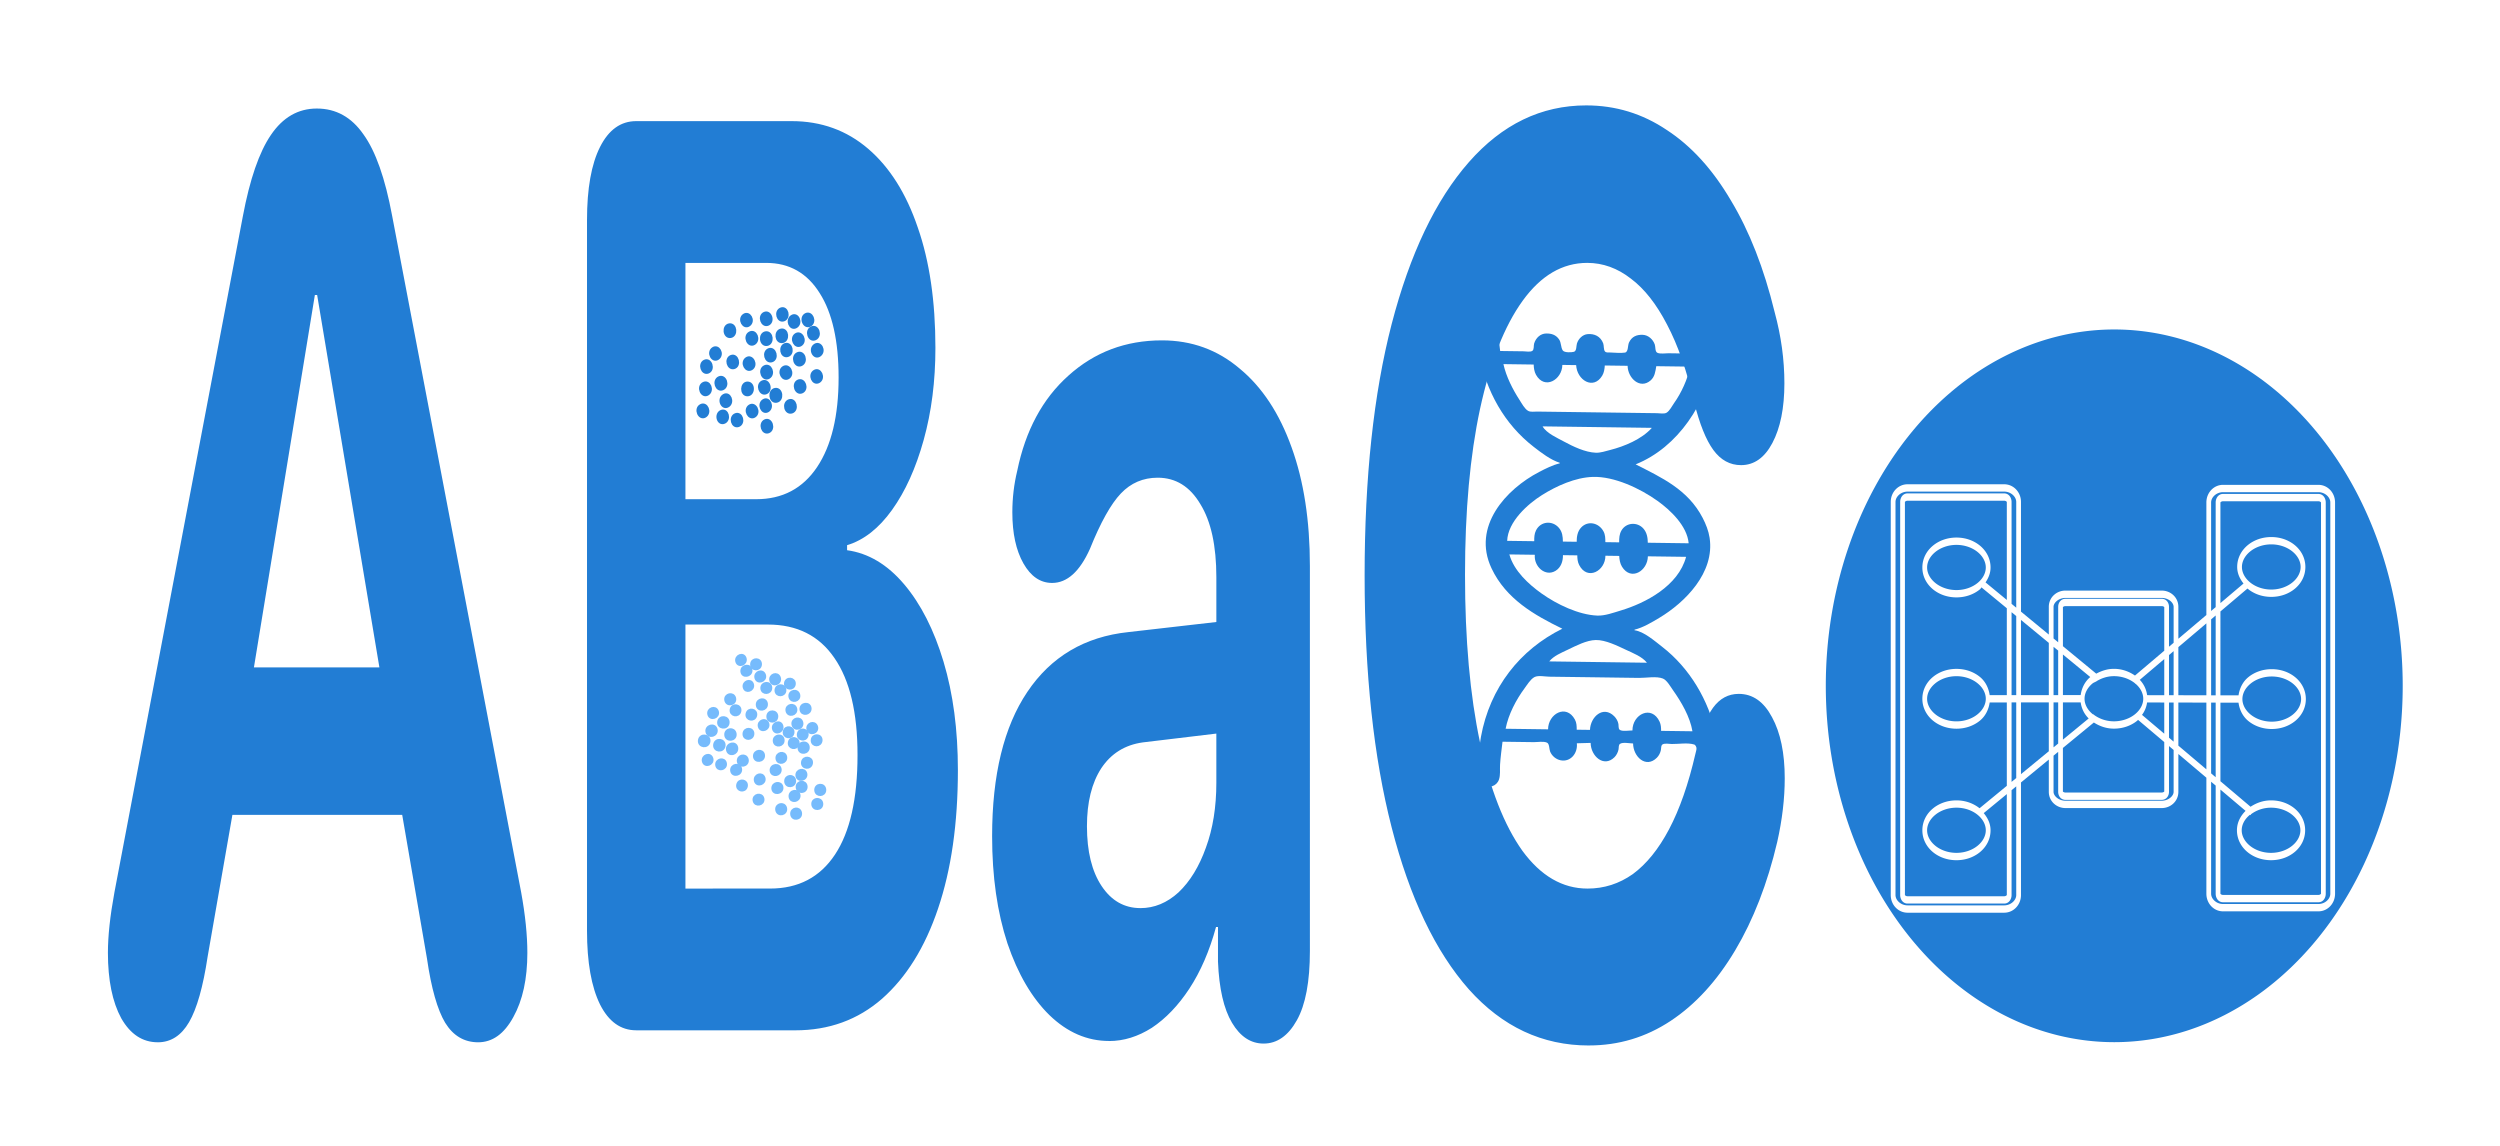 <?xml version="1.0" encoding="UTF-8" standalone="no"?>
<!-- Generator: Adobe Illustrator 22.1.0, SVG Export Plug-In . SVG Version: 6.00 Build 0)  -->

<svg
   version="1.1"
   id="Layer_1"
   x="0px"
   y="0px"
   viewBox="0 0 144 66"
   xml:space="preserve"
   sodipodi:docname="abaco_logo_v13.svg"
   inkscape:version="1.3.2 (091e20e, 2023-11-25)"
   inkscape:export-filename="abaco_logo_v13.png"
   inkscape:export-xdpi="666.66669"
   inkscape:export-ydpi="666.66669"
   width="144"
   height="66"
   xmlns:inkscape="http://www.inkscape.org/namespaces/inkscape"
   xmlns:sodipodi="http://sodipodi.sourceforge.net/DTD/sodipodi-0.dtd"
   xmlns:xlink="http://www.w3.org/1999/xlink"
   xmlns="http://www.w3.org/2000/svg"
   xmlns:svg="http://www.w3.org/2000/svg"><defs
   id="defs410"><linearGradient
     id="swatch58"
     inkscape:swatch="solid"><stop
       style="stop-color:#227dd4;stop-opacity:1;"
       offset="0"
       id="stop58" /></linearGradient><rect
     x="10.87"
     y="-29.265"
     width="110.369"
     height="25.641"
     id="rect1" /><clipPath
     clipPathUnits="userSpaceOnUse"
     id="clipPath4"><path
       id="path4"
       style="display:block;fill:#ffffff;fill-opacity:1;stroke:none;stroke-width:1.197;stroke-opacity:1"
       d="m 129.517,314.335 c -0.43,0.015 -0.847,0.092 -1.18,0.33 -0.935,0.67 -0.305,1.955 -1.172,2.59 -1.726,1.265 -2.367,-0.66 -3.885,-0.146 -1.195,0.404 -3.597,2.917 -3.529,4.318 0.039,0.82 0.807,1.292 0.893,2.066 0.084,0.758 -0.391,1.64 -0.455,2.412 -0.608,0 -1.519,-0.169 -2.01,0.299 -0.915,0.872 -0.722,5.11 0.137,5.984 1.09,1.11 2.265,0.089 2.859,2.141 0.275,0.948 -0.951,1.491 -0.992,2.428 -0.058,1.298 2.326,3.685 3.424,4.02 1.211,0.369 1.36,-0.9 2.295,-1.178 0.617,-0.183 1.604,0.375 2.264,0.432 -0.632,3.213 2.7,3.603 5.045,2.883 1.498,-0.46 0.631,-2.46 2.281,-3.184 1.227,-0.538 1.335,0.967 2.443,1.012 2.4,0.096 3.956,-3.2 3.906,-5.189 l -0.488,0.172 c -1.284,-3.361 2.712,-2.576 2.914,-5.168 0.085,-1.094 0.401,-3.333 -0.287,-4.234 -0.541,-0.709 -1.424,-0.252 -2,-0.74 -0.538,-0.456 -0.696,-1.763 -0.953,-2.432 3.382,-1.738 -2.688,-8.183 -4.232,-4.996 l -2.605,-1.033 c 0.556,-2.717 -1.505,-2.756 -3.418,-2.756 -0.381,0 -0.824,-0.045 -1.254,-0.029 z m 4.51,4.91 c -0.183,0.125 0.026,0.085 -0.055,0.057 z m -7.772,1.012 0.119,-0.036 v -0.174 z m 3.104,0.906 c 0.126,0 -0.027,-0.11 -0.107,-0.139 z m -7.527,0.516 c 0.126,0 0.01,-0.108 -0.07,-0.137 z m 9.271,1.484 c 3.054,-0.026 6.143,2.123 5.453,6.188 -0.165,0.973 -0.536,1.78 -1.064,2.584 l -2.441,-2.24 c 0.119,-0.951 0.319,-1.733 -0.27,-2.576 -1.108,-1.588 -3.153,-0.954 -3.645,0.854 -0.172,0.633 0.081,1.267 0.168,1.895 l -2.277,2.412 h -0.326 c -0.531,-1.35 -0.984,-2.295 -0.977,-3.789 0.018,-3.588 2.684,-5.303 5.379,-5.326 z m -8.961,2.57 -0.283,0.468 0.121,0.049 z m 1.627,3.789 -0.295,0.824 0.133,0.037 z m 4.809,6.841 -0.086,-0.294 h -0.488 z m 5.32,0.221 -0.197,-0.515 h -0.488 z m -4.697,-0.111 c 0.126,0 -0.033,-0.089 -0.113,-0.117 z m 2.844,0.579 -0.135,-0.468 h -0.814 z m -8.112,1.255 h 0.162 0.162 l -0.701,-0.074 0.213,0.246 z m 14.189,0.211 c 0.126,0 4.6e-4,-0.067 -0.08,-0.096 z m -6.984,-8.451 c 1.27,-0.01 2.362,1.551 3.311,2.236 -0.967,1.97 -5.387,2.238 -6.348,0.172 0.791,-0.59 1.321,-1.601 2.131,-2.119 0.312,-0.2 0.613,-0.287 0.906,-0.289 z"
       sodipodi:nodetypes="sssssccssscsscsssccssscccsscccccccccccccssccsscccssccccccccccccccccccccccccccccccccsccss"
       inkscape:label="path210" /></clipPath><inkscape:path-effect
     effect="powerclip"
     id="path-effect4"
     is_visible="true"
     lpeversion="1"
     inverse="true"
     flatten="false"
     hide_clip="false"
     message="Use fill-rule evenodd on &lt;b&gt;fill and stroke&lt;/b&gt; dialog if no flatten result after convert clip to paths." /><rect
     x="-35.8"
     y="-25.668"
     width="12.338"
     height="25.597"
     id="rect908" /><rect
     x="-49.611"
     y="-21.249"
     width="32.963"
     height="31.674"
     id="rect902" /><rect
     x="-8.941"
     y="-15.529"
     width="60.235"
     height="27.765"
     id="rect955" /><radialGradient
     r="12.384"
     fy="125.588"
     fx="38.382"
     cy="125.588"
     cx="38.382"
     gradientTransform="matrix(0.508,0,0,0.508,41.002,-115.793)"
     gradientUnits="userSpaceOnUse"
     id="b"
     xlink:href="#a" /><radialGradient
     r="12.384"
     fy="125.588"
     fx="38.382"
     cy="125.588"
     cx="38.382"
     gradientTransform="matrix(0.508,0,0,0.508,41.002,-140.697)"
     gradientUnits="userSpaceOnUse"
     id="c"
     xlink:href="#a" /><radialGradient
     gradientTransform="matrix(0.508,0,0,0.508,0.056,-149.779)"
     r="12.384"
     fy="125.588"
     fx="38.382"
     cy="125.588"
     cx="38.382"
     gradientUnits="userSpaceOnUse"
     id="d"
     xlink:href="#a" /><radialGradient
     r="12.384"
     fy="125.588"
     fx="38.382"
     cy="125.588"
     cx="38.382"
     gradientTransform="matrix(0.508,0,0,0.508,0.056,-128.245)"
     gradientUnits="userSpaceOnUse"
     id="e"
     xlink:href="#a" /><radialGradient
     r="12.384"
     fy="125.588"
     fx="38.382"
     cy="125.588"
     cx="38.382"
     gradientTransform="matrix(0.508,0,0,0.508,0.056,-106.711)"
     gradientUnits="userSpaceOnUse"
     id="f"
     xlink:href="#a" /><radialGradient
     r="12.384"
     fy="125.588"
     fx="38.382"
     cy="125.588"
     cx="38.382"
     gradientTransform="matrix(0.351,0,0,0.351,-75.795,4.779)"
     gradientUnits="userSpaceOnUse"
     id="g"
     xlink:href="#a" /><radialGradient
     r="12.384"
     fy="125.588"
     fx="38.382"
     cy="125.588"
     cx="38.382"
     gradientTransform="matrix(0.351,0,0,0.351,-75.795,4.779)"
     gradientUnits="userSpaceOnUse"
     id="h"
     xlink:href="#a" /><radialGradient
     r="12.384"
     fy="125.588"
     fx="38.382"
     cy="125.588"
     cx="38.382"
     gradientTransform="matrix(0.351,0,0,0.351,-75.795,4.779)"
     gradientUnits="userSpaceOnUse"
     id="i"
     xlink:href="#a" /><radialGradient
     r="12.384"
     fy="125.588"
     fx="38.382"
     cy="125.588"
     cx="38.382"
     gradientTransform="matrix(0.351,0,0,0.351,-75.795,4.779)"
     gradientUnits="userSpaceOnUse"
     id="j"
     xlink:href="#a" /><linearGradient
     id="a"><stop
       offset="0"
       stop-color="#fff"
       id="stop11" /><stop
       offset="1"
       stop-color="#bdcdd4"
       id="stop13" /></linearGradient><radialGradient
     xlink:href="#a"
     id="radialGradient917"
     gradientUnits="userSpaceOnUse"
     gradientTransform="matrix(0.508,0,0,0.508,-121.107,-149.779)"
     cx="38.382"
     cy="125.588"
     fx="38.382"
     fy="125.588"
     r="12.384" /><radialGradient
     xlink:href="#a"
     id="radialGradient919"
     gradientUnits="userSpaceOnUse"
     gradientTransform="matrix(0.508,0,0,0.508,-121.107,-128.245)"
     cx="38.382"
     cy="125.588"
     fx="38.382"
     fy="125.588"
     r="12.384" /><radialGradient
     xlink:href="#a"
     id="radialGradient921"
     gradientUnits="userSpaceOnUse"
     gradientTransform="matrix(0.508,0,0,0.508,-121.107,-106.711)"
     cx="38.382"
     cy="125.588"
     fx="38.382"
     fy="125.588"
     r="12.384" /><radialGradient
     xlink:href="#a"
     id="radialGradient923"
     gradientUnits="userSpaceOnUse"
     gradientTransform="matrix(0.351,0,0,0.351,-20.675,4.779)"
     cx="38.382"
     cy="125.588"
     fx="38.382"
     fy="125.588"
     r="12.384" /><radialGradient
     xlink:href="#a"
     id="radialGradient925"
     gradientUnits="userSpaceOnUse"
     gradientTransform="matrix(0.351,0,0,0.351,-20.675,4.779)"
     cx="38.382"
     cy="125.588"
     fx="38.382"
     fy="125.588"
     r="12.384" /><radialGradient
     xlink:href="#a"
     id="radialGradient927"
     gradientUnits="userSpaceOnUse"
     gradientTransform="matrix(0.351,0,0,0.351,-20.675,4.779)"
     cx="38.382"
     cy="125.588"
     fx="38.382"
     fy="125.588"
     r="12.384" /><radialGradient
     xlink:href="#a"
     id="radialGradient929"
     gradientUnits="userSpaceOnUse"
     gradientTransform="matrix(0.351,0,0,0.351,-20.675,4.779)"
     cx="38.382"
     cy="125.588"
     fx="38.382"
     fy="125.588"
     r="12.384" /><rect
     x="-8.941"
     y="-15.529"
     width="60.235"
     height="27.765"
     id="rect963" /><rect
     x="-8.941"
     y="-15.529"
     width="60.235"
     height="27.765"
     id="rect967" /><inkscape:path-effect
     effect="fill_between_many"
     method="originald"
     linkedpaths="#g2-5-0,0,1|#path1-9,0,1|"
     id="path-effect1" /></defs><sodipodi:namedview
   id="namedview410"
   pagecolor="#ffffff"
   bordercolor="#000000"
   borderopacity="0.25"
   inkscape:showpageshadow="2"
   inkscape:pageopacity="0.0"
   inkscape:pagecheckerboard="0"
   inkscape:deskcolor="#d1d1d1"
   inkscape:zoom="4.9641969"
   inkscape:cx="108.27532"
   inkscape:cy="47.338976"
   inkscape:window-width="1440"
   inkscape:window-height="847"
   inkscape:window-x="2400"
   inkscape:window-y="25"
   inkscape:window-maximized="1"
   inkscape:current-layer="Layer_1"
   showgrid="true"
   inkscape:document-units="mm"><inkscape:grid
     id="grid1"
     units="px"
     originx="0"
     originy="0"
     spacingx="1"
     spacingy="1"
     empcolor="#0099e5"
     empopacity="0.302"
     color="#0099e5"
     opacity="0.149"
     empspacing="3"
     dotted="false"
     gridanglex="30"
     gridanglez="30"
     visible="true" /></sodipodi:namedview>

<g
   id="g7"
   transform="translate(-4.475,4.129)"><g
     id="g12"
     transform="matrix(0.172,-0.602,0.572,0.163,32.892,54.497)"
     style="stroke-width:1.639;fill:#76bbfc;fill-opacity:1;stroke:#76bbfc;stroke-opacity:1"><path
       style="fill:#76bbfc;fill-opacity:1;stroke:#76bbfc;stroke-width:0.372;stroke-dasharray:none;stroke-opacity:1"
       d="m 29.74,17.394 c -0.482,0.173 -0.176,0.941 0.294,0.737 0.444,-0.192 0.15,-0.897 -0.294,-0.737"
       id="path4207-3" /><path
       style="fill:#76bbfc;fill-opacity:1;stroke:#76bbfc;stroke-width:0.372;stroke-dasharray:none;stroke-opacity:1"
       d="m 26.973,24.098 c -0.476,0.166 -0.236,0.944 0.246,0.744 0.439,-0.182 0.219,-0.907 -0.246,-0.744"
       id="path4206-5" /><path
       style="fill:#76bbfc;fill-opacity:1;stroke:#76bbfc;stroke-width:0.372;stroke-dasharray:none;stroke-opacity:1"
       d="m 28.263,24.012 c -0.437,0.183 -0.215,0.899 0.248,0.744 0.505,-0.168 0.248,-0.952 -0.248,-0.744"
       id="path4205-0" /><path
       style="fill:#76bbfc;fill-opacity:1;stroke:#76bbfc;stroke-width:0.372;stroke-dasharray:none;stroke-opacity:1"
       d="m 31.459,15.824 c -0.477,0.128 -0.29,0.862 0.188,0.75 0.485,-0.114 0.287,-0.877 -0.188,-0.75"
       id="path4204-0" /><path
       style="fill:#76bbfc;fill-opacity:1;stroke:#76bbfc;stroke-width:0.372;stroke-dasharray:none;stroke-opacity:1"
       d="m 27.996,14.121 c -0.433,0.219 -0.092,0.904 0.345,0.683 0.433,-0.219 0.092,-0.904 -0.345,-0.683"
       id="path4203-6" /><path
       style="fill:#76bbfc;fill-opacity:1;stroke:#76bbfc;stroke-width:0.372;stroke-dasharray:none;stroke-opacity:1"
       d="m 25.811,18.543 c -0.428,0.242 -0.072,0.929 0.358,0.686 0.417,-0.236 0.071,-0.929 -0.358,-0.686"
       id="path4202-7" /><path
       style="fill:#76bbfc;fill-opacity:1;stroke:#76bbfc;stroke-width:0.372;stroke-dasharray:none;stroke-opacity:1"
       d="m 25.552,22.402 c -0.476,0.199 -0.16,0.95 0.308,0.71 0.44,-0.225 0.148,-0.9 -0.308,-0.71"
       id="path4201" /><path
       style="fill:#76bbfc;fill-opacity:1;stroke:#76bbfc;stroke-width:0.372;stroke-dasharray:none;stroke-opacity:1"
       d="m 32.612,22.348 c -0.477,0.127 -0.292,0.86 0.188,0.744 0.484,-0.118 0.285,-0.87 -0.188,-0.744"
       id="path4200" /><path
       style="fill:#76bbfc;fill-opacity:1;stroke:#76bbfc;stroke-width:0.372;stroke-dasharray:none;stroke-opacity:1"
       d="m 28.097,22.189 c -0.505,0.16 -0.245,0.938 0.249,0.737 0.442,-0.18 0.21,-0.882 -0.249,-0.737"
       id="path4199" /><path
       style="fill:#76bbfc;fill-opacity:1;stroke:#76bbfc;stroke-width:0.372;stroke-dasharray:none;stroke-opacity:1"
       d="m 34.339,16.298 c -0.474,0.197 -0.167,0.935 0.305,0.739 0.474,-0.198 0.167,-0.935 -0.305,-0.739"
       id="path4198" /><path
       style="fill:#76bbfc;fill-opacity:1;stroke:#76bbfc;stroke-width:0.372;stroke-dasharray:none;stroke-opacity:1"
       d="m 30.42,22.028 c -0.498,0.075 -0.372,0.856 0.125,0.78 0.487,-0.075 0.357,-0.853 -0.125,-0.78"
       id="path4197" /><path
       style="fill:#76bbfc;fill-opacity:1;stroke:#76bbfc;stroke-width:0.372;stroke-dasharray:none;stroke-opacity:1"
       d="m 29.102,21.862 c -0.468,0.21 -0.095,0.949 0.349,0.704 0.416,-0.229 0.082,-0.898 -0.349,-0.704"
       id="path4196" /><path
       style="fill:#76bbfc;fill-opacity:1;stroke:#76bbfc;stroke-width:0.372;stroke-dasharray:none;stroke-opacity:1"
       d="m 27.06,21.786 c -0.451,0.196 -0.142,0.891 0.303,0.727 0.486,-0.179 0.17,-0.933 -0.303,-0.727"
       id="path4195" /><path
       style="fill:#76bbfc;fill-opacity:1;stroke:#76bbfc;stroke-width:0.372;stroke-dasharray:none;stroke-opacity:1"
       d="m 33.477,21.657 c -0.44,0.272 -0.012,0.959 0.414,0.651 0.399,-0.289 0.002,-0.908 -0.414,-0.651"
       id="path4194" /><path
       style="fill:#76bbfc;fill-opacity:1;stroke:#76bbfc;stroke-width:0.372;stroke-dasharray:none;stroke-opacity:1"
       d="m 33.296,15.579 c -0.487,0.041 -0.428,0.801 0.063,0.762 0.498,-0.04 0.427,-0.804 -0.063,-0.762"
       id="path4193" /><path
       style="fill:#76bbfc;fill-opacity:1;stroke:#76bbfc;stroke-width:0.372;stroke-dasharray:none;stroke-opacity:1"
       d="m 31.575,21.331 c -0.473,0.198 -0.17,0.945 0.305,0.747 0.473,-0.198 0.17,-0.945 -0.305,-0.747"
       id="path4190" /><path
       style="fill:#76bbfc;fill-opacity:1;stroke:#76bbfc;stroke-width:0.372;stroke-dasharray:none;stroke-opacity:1"
       d="m 26.789,16.595 c -0.487,0.041 -0.428,0.801 0.063,0.762 0.498,-0.04 0.427,-0.804 -0.063,-0.762"
       id="path4189" /><path
       style="fill:#76bbfc;fill-opacity:1;stroke:#76bbfc;stroke-width:0.372;stroke-dasharray:none;stroke-opacity:1"
       d="m 28.322,20.964 c -0.505,0.16 -0.245,0.938 0.249,0.737 0.442,-0.18 0.21,-0.882 -0.249,-0.737"
       id="path4188" /><path
       style="fill:#76bbfc;fill-opacity:1;stroke:#76bbfc;stroke-width:0.372;stroke-dasharray:none;stroke-opacity:1"
       d="m 32.828,20.889 c -0.485,0.046 -0.43,0.808 0.063,0.768 0.499,-0.04 0.427,-0.814 -0.063,-0.768"
       id="path4187" /><path
       style="fill:#76bbfc;fill-opacity:1;stroke:#76bbfc;stroke-width:0.372;stroke-dasharray:none;stroke-opacity:1"
       d="m 25.549,20.899 c -0.475,0.249 -0.091,0.972 0.364,0.69 0.406,-0.252 0.073,-0.919 -0.364,-0.69"
       id="path4186" /><path
       style="fill:#76bbfc;fill-opacity:1;stroke:#76bbfc;stroke-width:0.372;stroke-dasharray:none;stroke-opacity:1"
       d="m 35.049,20.485 c -0.441,0.197 -0.152,0.9 0.294,0.74 0.481,-0.173 0.179,-0.951 -0.294,-0.74"
       id="path4184" /><path
       style="fill:#76bbfc;fill-opacity:1;stroke:#76bbfc;stroke-width:0.372;stroke-dasharray:none;stroke-opacity:1"
       d="m 28.007,12.773 c -0.416,0.267 0.009,0.91 0.418,0.641 0.419,-0.276 -0.007,-0.904 -0.418,-0.641"
       id="path4183" /><path
       style="fill:#76bbfc;fill-opacity:1;stroke:#76bbfc;stroke-width:0.372;stroke-dasharray:none;stroke-opacity:1"
       d="m 31.849,20.275 c -0.483,0.045 -0.431,0.808 0.06,0.768 0.492,-0.04 0.429,-0.814 -0.06,-0.768"
       id="path4181" /><path
       style="fill:#76bbfc;fill-opacity:1;stroke:#76bbfc;stroke-width:0.372;stroke-dasharray:none;stroke-opacity:1"
       d="m 33.529,20.132 c -0.475,0.249 -0.091,0.972 0.364,0.69 0.406,-0.252 0.073,-0.919 -0.364,-0.69"
       id="path4179" /><path
       style="fill:#76bbfc;fill-opacity:1;stroke:#76bbfc;stroke-width:0.372;stroke-dasharray:none;stroke-opacity:1"
       d="m 27.359,19.96 c -0.481,0.173 -0.179,0.951 0.294,0.74 0.441,-0.197 0.152,-0.9 -0.294,-0.74"
       id="path4178" /><path
       style="fill:#76bbfc;fill-opacity:1;stroke:#76bbfc;stroke-width:0.372;stroke-dasharray:none;stroke-opacity:1"
       d="m 30.087,19.561 c -0.433,0.219 -0.092,0.904 0.345,0.683 0.433,-0.219 0.092,-0.904 -0.345,-0.683"
       id="path4176" /><path
       style="fill:#76bbfc;fill-opacity:1;stroke:#76bbfc;stroke-width:0.372;stroke-dasharray:none;stroke-opacity:1"
       d="m 32.677,19.515 c -0.485,0.041 -0.429,0.802 0.06,0.762 0.491,-0.04 0.429,-0.804 -0.06,-0.762"
       id="path4175" /><path
       style="fill:#76bbfc;fill-opacity:1;stroke:#76bbfc;stroke-width:0.372;stroke-dasharray:none;stroke-opacity:1"
       d="m 28.877,19.335 c -0.437,0.196 -0.146,0.892 0.298,0.733 0.485,-0.173 0.169,-0.943 -0.298,-0.733"
       id="path4174" /><path
       style="fill:#76bbfc;fill-opacity:1;stroke:#76bbfc;stroke-width:0.372;stroke-dasharray:none;stroke-opacity:1"
       d="m 32.303,12.029 c -0.423,0.262 0.012,0.93 0.418,0.649 0.409,-0.283 -0.003,-0.906 -0.418,-0.649"
       id="path4173" /><path
       style="fill:#76bbfc;fill-opacity:1;stroke:#76bbfc;stroke-width:0.372;stroke-dasharray:none;stroke-opacity:1"
       d="m 34.589,19.212 c -0.441,0.239 -0.071,0.938 0.358,0.686 0.409,-0.24 0.072,-0.919 -0.358,-0.686"
       id="path4172" /><path
       style="fill:#76bbfc;fill-opacity:1;stroke:#76bbfc;stroke-width:0.372;stroke-dasharray:none;stroke-opacity:1"
       d="m 35.88,19.129 c -0.403,0.25 -0.07,0.915 0.361,0.686 0.455,-0.242 0.085,-0.963 -0.361,-0.686"
       id="path4171" /><path
       style="fill:#76bbfc;fill-opacity:1;stroke:#76bbfc;stroke-width:0.372;stroke-dasharray:none;stroke-opacity:1"
       d="m 31.573,18.839 c -0.45,0.208 -0.147,0.901 0.307,0.709 0.46,-0.193 0.137,-0.914 -0.307,-0.709"
       id="path4165" /><path
       style="fill:#76bbfc;fill-opacity:1;stroke:#76bbfc;stroke-width:0.372;stroke-dasharray:none;stroke-opacity:1"
       d="m 32.651,18.437 c -0.418,0.268 0.01,0.888 0.418,0.631 0.424,-0.267 -0.012,-0.891 -0.418,-0.631"
       id="path4164" /><path
       style="fill:#76bbfc;fill-opacity:1;stroke:#76bbfc;stroke-width:0.372;stroke-dasharray:none;stroke-opacity:1"
       d="m 36.975,18.341 c -0.472,0.084 -0.349,0.847 0.124,0.764 0.482,-0.085 0.363,-0.85 -0.124,-0.764"
       id="path4163" /><path
       style="fill:#76bbfc;fill-opacity:1;stroke:#76bbfc;stroke-width:0.372;stroke-dasharray:none;stroke-opacity:1"
       d="m 27.6,18.133 c -0.423,0.262 0.012,0.93 0.418,0.649 0.409,-0.283 -0.003,-0.906 -0.418,-0.649"
       id="path4160" /><path
       style="fill:#76bbfc;fill-opacity:1;stroke:#76bbfc;stroke-width:0.372;stroke-dasharray:none;stroke-opacity:1"
       d="m 36.088,17.656 c -0.447,0.165 -0.208,0.89 0.248,0.732 0.477,-0.166 0.218,-0.904 -0.248,-0.732"
       id="path4146" /><path
       style="fill:#76bbfc;fill-opacity:1;stroke:#76bbfc;stroke-width:0.372;stroke-dasharray:none;stroke-opacity:1"
       d="m 33.589,17.586 c -0.466,0.152 -0.296,0.871 0.189,0.754 0.498,-0.12 0.308,-0.916 -0.189,-0.754"
       id="path4145" /><path
       style="fill:#76bbfc;fill-opacity:1;stroke:#76bbfc;stroke-width:0.372;stroke-dasharray:none;stroke-opacity:1"
       d="m 32.5,17.055 c -0.414,0.267 0.01,0.912 0.418,0.641 0.412,-0.274 -0.01,-0.904 -0.418,-0.641"
       id="path4136" /><path
       style="fill:#76bbfc;fill-opacity:1;stroke:#76bbfc;stroke-width:0.372;stroke-dasharray:none;stroke-opacity:1"
       d="m 36.86,16.901 c -0.441,0.275 -0.006,0.954 0.418,0.647 0.397,-0.287 -0.003,-0.907 -0.418,-0.647"
       id="path4134" /><path
       style="fill:#76bbfc;fill-opacity:1;stroke:#76bbfc;stroke-width:0.372;stroke-dasharray:none;stroke-opacity:1"
       d="m 35.937,16.274 c -0.452,0.166 -0.214,0.895 0.247,0.738 0.479,-0.162 0.222,-0.911 -0.247,-0.738"
       id="path4128" /><path
       style="fill:#76bbfc;fill-opacity:1;stroke:#76bbfc;stroke-width:0.372;stroke-dasharray:none;stroke-opacity:1"
       d="m 29.63,14.712 c -0.469,0.249 -0.103,0.948 0.371,0.732 0.493,-0.225 0.09,-0.977 -0.371,-0.732"
       id="path4127" /><path
       style="fill:#76bbfc;fill-opacity:1;stroke:#76bbfc;stroke-width:0.372;stroke-dasharray:none;stroke-opacity:1"
       d="m 28.876,16.032 c -0.461,0.224 -0.096,0.947 0.351,0.701 0.431,-0.237 0.101,-0.921 -0.351,-0.701"
       id="path4125" /><path
       style="fill:#76bbfc;fill-opacity:1;stroke:#76bbfc;stroke-width:0.372;stroke-dasharray:none;stroke-opacity:1"
       d="m 30.902,14.153 c -0.495,0.193 -0.195,1.006 0.305,0.766 0.462,-0.222 0.177,-0.953 -0.305,-0.766"
       id="path4123" /><path
       style="fill:#76bbfc;fill-opacity:1;stroke:#76bbfc;stroke-width:0.372;stroke-dasharray:none;stroke-opacity:1"
       d="m 27.898,15.652 c -0.468,0.21 -0.095,0.949 0.349,0.704 0.416,-0.229 0.082,-0.898 -0.349,-0.704"
       id="path4120" /><path
       style="fill:#76bbfc;fill-opacity:1;stroke:#76bbfc;stroke-width:0.372;stroke-dasharray:none;stroke-opacity:1"
       d="m 36.717,15.445 c -0.414,0.266 0.009,0.931 0.418,0.65 0.414,-0.284 -0.002,-0.918 -0.418,-0.65"
       id="path4119" /><path
       style="fill:#76bbfc;fill-opacity:1;stroke:#76bbfc;stroke-width:0.372;stroke-dasharray:none;stroke-opacity:1"
       d="m 29.749,13.381 c -0.523,0.089 -0.391,0.911 0.13,0.823 0.527,-0.09 0.397,-0.912 -0.13,-0.823"
       id="path4116" /><path
       style="fill:#76bbfc;fill-opacity:1;stroke:#76bbfc;stroke-width:0.372;stroke-dasharray:none;stroke-opacity:1"
       d="m 31.862,13.151 c -0.492,0.086 -0.37,0.909 0.131,0.823 0.529,-0.091 0.391,-0.914 -0.131,-0.823"
       id="path4113" /><path
       style="fill:#76bbfc;fill-opacity:1;stroke:#76bbfc;stroke-width:0.372;stroke-dasharray:none;stroke-opacity:1"
       d="m 37.807,14.681 c -0.476,0.128 -0.294,0.871 0.188,0.748 0.482,-0.124 0.286,-0.875 -0.188,-0.748"
       id="path4111" /><path
       style="fill:#76bbfc;fill-opacity:1;stroke:#76bbfc;stroke-width:0.372;stroke-dasharray:none;stroke-opacity:1"
       d="m 35.587,14.603 c -0.416,0.261 0.012,0.879 0.413,0.627 0.416,-0.261 -0.012,-0.879 -0.413,-0.627"
       id="path4109" /><path
       style="fill:#76bbfc;fill-opacity:1;stroke:#76bbfc;stroke-width:0.372;stroke-dasharray:none;stroke-opacity:1"
       d="m 36.922,13.968 c -0.452,0.192 -0.137,0.896 0.304,0.737 0.481,-0.173 0.167,-0.937 -0.304,-0.737"
       id="path4104" /><path
       style="fill:#76bbfc;fill-opacity:1;stroke:#76bbfc;stroke-width:0.372;stroke-dasharray:none;stroke-opacity:1"
       d="m 33.28,13.986 c -0.485,0.046 -0.43,0.808 0.063,0.768 0.499,-0.04 0.427,-0.814 -0.063,-0.768"
       id="path4103" /><path
       style="fill:#76bbfc;fill-opacity:1;stroke:#76bbfc;stroke-width:0.372;stroke-dasharray:none;stroke-opacity:1"
       d="m 30.696,12.329 c -0.443,0.273 -0.027,0.977 0.416,0.703 0.438,-0.27 0.025,-0.975 -0.416,-0.703"
       id="path4102" /><path
       style="fill:#76bbfc;fill-opacity:1;stroke:#76bbfc;stroke-width:0.372;stroke-dasharray:none;stroke-opacity:1"
       d="m 29.75,11.847 c -0.524,0.089 -0.394,0.917 0.13,0.836 0.534,-0.083 0.4,-0.926 -0.13,-0.836"
       id="path4101" /><path
       style="fill:#76bbfc;fill-opacity:1;stroke:#76bbfc;stroke-width:0.372;stroke-dasharray:none;stroke-opacity:1"
       d="m 37.696,13.221 c -0.418,0.267 0.01,0.888 0.418,0.631 0.424,-0.267 -0.012,-0.891 -0.418,-0.631"
       id="path4099" /><path
       style="fill:#76bbfc;fill-opacity:1;stroke:#76bbfc;stroke-width:0.372;stroke-dasharray:none;stroke-opacity:1"
       d="m 33.987,13.23 c -0.459,0.247 -0.086,0.97 0.365,0.69 0.404,-0.251 0.066,-0.921 -0.365,-0.69"
       id="path4098" /></g><path
     d="m 18.864,40.221 q 1.567,0 2.506,-0.835 0.94,-0.835 1.488,-2.715 l 1.984,-5.875 h 13.603 l 1.984,5.953 q 0.522,1.854 1.462,2.663 0.966,0.809 2.637,0.809 1.723,0 2.82,-1.044 1.123,-1.044 1.123,-2.663 0,-1.097 -0.496,-2.506 L 37.636,5.965 Q 36.801,3.642 35.339,2.597 33.903,1.527 31.605,1.527 q -2.245,0 -3.681,1.097 -1.41,1.07 -2.245,3.368 L 15.391,34.007 q -0.522,1.462 -0.522,2.506 0,1.697 1.07,2.715 1.097,0.992 2.924,0.992 z m 7.702,-15.535 4.882,-15.431 h 0.183 l 4.987,15.431 z m 30.626,15.039 h 12.741 q 4.047,0 6.945,-1.305 2.924,-1.332 4.491,-3.734 1.593,-2.428 1.593,-5.744 0,-2.506 -1.149,-4.491 -1.149,-1.984 -3.159,-3.211 -2.01,-1.227 -4.569,-1.41 v -0.209 q 2.01,-0.313 3.603,-1.462 1.593,-1.149 2.533,-2.898 0.94,-1.749 0.94,-3.812 0,-2.898 -1.41,-4.987 Q 78.367,4.347 75.782,3.198 73.197,2.049 69.646,2.049 H 57.192 q -1.854,0 -2.898,1.07 -1.044,1.07 -1.044,3.029 V 35.599 q 0,1.958 1.044,3.055 1.044,1.07 2.898,1.07 z M 61.135,17.715 V 7.924 h 6.475 q 2.768,0 4.282,1.253 1.514,1.227 1.514,3.499 0,2.376 -1.723,3.708 -1.723,1.332 -4.882,1.332 z m 0,16.136 V 22.91 h 6.606 q 3.499,0 5.326,1.384 1.854,1.384 1.854,4.021 0,2.715 -1.802,4.125 -1.802,1.41 -5.196,1.41 z m 33.942,6.318 q 1.749,0 3.42,-0.548 1.671,-0.574 3.003,-1.619 1.358,-1.07 2.141,-2.559 h 0.157 q 0,0.366 0,0.731 0,0.339 0,0.705 0.131,1.671 1.123,2.533 0.992,0.862 2.533,0.862 1.619,0 2.663,-0.966 1.044,-0.966 1.044,-2.872 V 20.482 q 0,-2.82 -1.462,-4.909 -1.462,-2.115 -4.151,-3.264 -2.663,-1.175 -6.24,-1.175 -4.36,0 -7.493,1.462 -3.107,1.436 -4.099,3.943 -0.392,0.835 -0.392,1.723 0,1.305 0.888,2.115 0.888,0.809 2.298,0.809 1.802,0 3.029,-1.41 1.279,-1.645 2.48,-2.298 1.201,-0.653 2.95,-0.653 2.167,0 3.42,1.097 1.279,1.07 1.279,3.029 v 1.854 l -7.05,0.418 q -5.248,0.287 -8.094,2.48 -2.82,2.167 -2.82,5.979 0,2.506 1.227,4.439 1.253,1.906 3.368,2.976 2.141,1.07 4.778,1.07 z m 2.506,-5.509 q -1.932,0 -3.107,-0.914 -1.175,-0.914 -1.175,-2.48 0,-1.488 1.149,-2.402 1.175,-0.914 3.316,-1.07 l 5.901,-0.366 v 2.037 q 0,1.514 -0.836,2.689 -0.809,1.175 -2.193,1.854 -1.384,0.653 -3.055,0.653 z m 35.926,5.692 q 3.577,0 6.553,-1.018 2.976,-1.018 5.17,-2.924 2.193,-1.906 3.368,-4.491 0.601,-1.384 0.601,-2.637 0,-1.567 -1.018,-2.533 -0.992,-0.966 -2.663,-0.966 -1.253,0 -2.063,0.574 -0.809,0.574 -1.41,1.906 -0.836,1.88 -2.115,3.133 -1.253,1.227 -2.898,1.854 -1.645,0.601 -3.629,0.601 -3.003,0 -5.222,-1.567 -2.193,-1.593 -3.394,-4.491 -1.201,-2.924 -1.201,-6.945 0,-3.969 1.201,-6.867 1.227,-2.924 3.42,-4.491 2.193,-1.567 5.17,-1.567 1.88,0 3.499,0.653 1.619,0.627 2.898,1.906 1.305,1.279 2.167,3.211 0.653,1.358 1.54,1.984 0.888,0.627 2.219,0.627 1.567,0 2.506,-0.914 0.966,-0.94 0.966,-2.48 0,-1.462 -0.783,-2.95 -1.279,-2.715 -3.499,-4.621 -2.193,-1.932 -5.144,-2.924 -2.924,-1.018 -6.449,-1.018 -5.405,0 -9.399,2.35 -3.995,2.35 -6.188,6.71 -2.167,4.334 -2.167,10.418 0,6.083 2.167,10.444 2.167,4.36 6.188,6.71 4.021,2.324 9.608,2.324 z"
     id="text2"
     style="font-weight:bold;font-size:53.472px;font-family:'.SF NS Rounded';-inkscape-font-specification:'.SF NS Rounded Bold';text-align:end;text-anchor:end;fill:#227dd4;stroke:none;stroke-width:0.076;stroke-miterlimit:0;paint-order:fill markers stroke;stroke-opacity:1;stroke-dasharray:none"
     inkscape:label="text2"
     aria-label="ABaC"
     transform="scale(0.719,1.39)" /><path
     style="fill:#227dd4;fill-opacity:1;stroke:none;stroke-width:0.076;stroke-opacity:1;stroke-dasharray:none"
     d="m 98.623,32.173 -1.79e-4,-0.033 c 0.497,-0.12 0.993,-0.421 1.433,-0.684 1.467,-0.879 3.199,-2.593 2.893,-4.606 -0.061,-0.404 -0.215,-0.789 -0.4,-1.147 -0.849,-1.641 -2.372,-2.325 -3.86,-3.085 2.44,-0.98 4.104,-3.52 4.56,-6.2 0.101,-0.594 0.135,-1.19 0.163,-1.792 0.015,-0.301 0.028,-0.655 -0.225,-0.862 -0.302,-0.248 -0.792,-0.139 -0.944,0.227 -0.13,0.312 -0.073,0.769 -0.085,1.108 -0.013,0.383 -0.088,0.759 -0.114,1.14 l -1.467,-0.02 c -0.181,-0.003 -0.469,0.052 -0.638,-0.028 -0.139,-0.067 -0.101,-0.338 -0.146,-0.471 -0.104,-0.308 -0.382,-0.549 -0.69,-0.563 -0.35,-0.016 -0.636,0.097 -0.798,0.445 -0.079,0.17 -0.027,0.546 -0.236,0.579 -0.27,0.043 -0.581,-0.004 -0.855,-0.007 -0.088,-7.76e-4 -0.218,0.018 -0.288,-0.056 -0.092,-0.099 -0.056,-0.34 -0.106,-0.471 -0.156,-0.409 -0.509,-0.564 -0.897,-0.531 -0.284,0.025 -0.529,0.261 -0.616,0.543 -0.044,0.144 -0.009,0.43 -0.175,0.476 -0.135,0.038 -0.549,0.057 -0.64,-0.078 -0.122,-0.18 -0.079,-0.445 -0.216,-0.641 -0.186,-0.267 -0.444,-0.34 -0.738,-0.336 -0.332,0.005 -0.595,0.249 -0.696,0.577 -0.037,0.121 0.007,0.345 -0.102,0.422 -0.119,0.083 -0.372,0.028 -0.51,0.027 l -1.345,-0.018 c -0.062,-0.502 -0.124,-0.998 -0.159,-1.502 -0.018,-0.252 0.026,-0.511 -0.075,-0.751 -0.154,-0.368 -0.647,-0.492 -0.942,-0.255 -0.231,0.185 -0.245,0.474 -0.24,0.761 0.011,0.636 0.081,1.3 0.201,1.927 0.412,2.149 1.458,4.032 3.144,5.339 0.446,0.346 0.971,0.751 1.503,0.92 l 1.83e-4,0.033 c -0.406,0.095 -0.818,0.304 -1.189,0.498 -1.899,0.988 -3.88,3.131 -2.74,5.548 0.834,1.77 2.471,2.696 4.078,3.479 -2.438,1.203 -4.171,3.389 -4.688,6.231 -0.116,0.64 -0.157,1.302 -0.153,1.955 0.002,0.296 0.016,0.632 0.281,0.812 0.324,0.219 0.778,0.075 0.91,-0.307 0.093,-0.271 0.046,-0.565 0.063,-0.847 0.026,-0.449 0.091,-0.89 0.142,-1.335 l 1.804,0.024 c 0.213,0.003 0.563,-0.064 0.76,0.03 0.143,0.068 0.121,0.367 0.175,0.504 0.103,0.264 0.342,0.455 0.6,0.51 0.566,0.121 1.005,-0.393 0.942,-0.978 l 0.795,-0.022 c 0.005,0.752 0.753,1.443 1.375,0.823 0.112,-0.112 0.198,-0.283 0.231,-0.443 0.022,-0.103 -0.009,-0.258 0.085,-0.324 0.161,-0.113 0.563,-0.026 0.754,-0.023 0.005,0.761 0.74,1.455 1.371,0.819 0.115,-0.116 0.196,-0.273 0.23,-0.438 0.024,-0.112 -0.004,-0.283 0.115,-0.338 0.138,-0.063 0.366,-0.015 0.515,-0.013 0.387,0.006 0.909,-0.087 1.282,0.028 0.191,0.058 0.174,0.506 0.194,0.677 0.067,0.567 -0.114,1.992 0.74,1.928 0.493,-0.037 0.578,-0.46 0.575,-0.899 -0.004,-0.757 -0.069,-1.512 -0.231,-2.253 -0.439,-2.013 -1.533,-3.852 -3.114,-5.078 -0.427,-0.331 -1.061,-0.888 -1.595,-0.954 m 1.532,5.793 c -0.001,-0.18 -0.009,-0.357 -0.085,-0.523 -0.456,-0.991 -1.569,-0.437 -1.566,0.501 -0.168,-0.003 -0.608,0.076 -0.74,-0.044 -0.076,-0.069 -0.05,-0.233 -0.067,-0.326 -0.03,-0.17 -0.125,-0.331 -0.243,-0.449 -0.633,-0.635 -1.37,0.031 -1.396,0.786 l -0.764,-0.01 c -0.001,-0.21 -0.003,-0.399 -0.106,-0.588 -0.5,-0.916 -1.543,-0.324 -1.544,0.566 l -2.445,-0.033 c 0.158,-0.83 0.609,-1.679 1.093,-2.333 0.155,-0.21 0.34,-0.523 0.57,-0.644 0.215,-0.112 0.617,-0.025 0.856,-0.022 l 2.018,0.027 3.149,0.043 c 0.392,0.006 1.008,-0.113 1.376,0.038 0.229,0.094 0.437,0.47 0.581,0.673 0.473,0.667 0.979,1.529 1.118,2.363 l -1.804,-0.024 m -6.443,-4.001 c 0.245,-0.315 0.72,-0.508 1.066,-0.673 0.475,-0.227 1.083,-0.549 1.617,-0.558 0.557,-0.01 1.241,0.333 1.746,0.569 0.382,0.179 0.925,0.388 1.196,0.739 l -5.625,-0.076 m -2.299,-6.162 1.467,0.02 c -0.066,0.674 0.606,1.29 1.198,0.922 0.308,-0.192 0.424,-0.536 0.423,-0.9 l 0.825,0.011 c 0.002,0.19 0.019,0.384 0.108,0.556 0.473,0.92 1.515,0.34 1.512,-0.534 l 0.795,0.011 c 0.01,0.211 0.048,0.441 0.16,0.622 0.52,0.844 1.48,0.238 1.491,-0.599 l 2.201,0.03 c -0.443,1.672 -2.331,2.663 -3.772,3.094 -0.414,0.124 -0.906,0.308 -1.343,0.29 -1.073,-0.043 -2.334,-0.648 -3.217,-1.279 -0.736,-0.525 -1.588,-1.301 -1.847,-2.243 m 7.974,-0.675 c -0.003,-0.297 -0.056,-0.59 -0.255,-0.816 -0.351,-0.398 -0.993,-0.355 -1.263,0.111 -0.123,0.213 -0.134,0.438 -0.133,0.683 l -0.795,-0.011 c -0.001,-0.216 -0.001,-0.426 -0.107,-0.621 -0.275,-0.509 -0.915,-0.637 -1.299,-0.21 -0.197,0.22 -0.246,0.513 -0.245,0.809 l -0.795,-0.011 c -0.002,-0.291 -0.033,-0.557 -0.224,-0.785 -0.377,-0.451 -1.062,-0.393 -1.326,0.145 -0.097,0.198 -0.102,0.399 -0.1,0.618 l -1.559,-0.021 c 0.041,-1.108 1.194,-2.126 2.002,-2.634 0.848,-0.533 1.92,-1.015 2.928,-1.048 1.232,-0.041 2.727,0.662 3.737,1.386 0.731,0.524 1.699,1.434 1.787,2.437 l -2.354,-0.032 m -6.062,-6.702 6.297,0.085 c -0.589,0.658 -1.588,1.068 -2.407,1.276 -0.264,0.067 -0.549,0.167 -0.824,0.157 -0.606,-0.022 -1.303,-0.355 -1.838,-0.646 -0.375,-0.204 -1.003,-0.477 -1.228,-0.873 m -2.253,-3.585 1.742,0.024 c 0.005,0.197 0.036,0.415 0.133,0.589 0.496,0.888 1.507,0.286 1.518,-0.567 l 0.795,0.011 c 0.04,0.856 0.988,1.46 1.502,0.607 0.104,-0.173 0.135,-0.382 0.148,-0.585 l 1.314,0.018 c 0.01,0.704 0.709,1.368 1.318,0.848 0.25,-0.213 0.28,-0.514 0.333,-0.826 l 1.956,0.026 c -0.156,0.737 -0.51,1.51 -0.935,2.107 -0.12,0.169 -0.252,0.444 -0.43,0.548 -0.14,0.081 -0.389,0.028 -0.545,0.026 l -1.345,-0.018 -4.371,-0.059 -1.192,-0.016 c -0.153,-0.002 -0.379,0.039 -0.519,-0.041 -0.201,-0.114 -0.367,-0.43 -0.493,-0.625 -0.396,-0.611 -0.769,-1.343 -0.93,-2.067 z"
     id="path6516" /><g
     id="g10"
     inkscape:transform-center-x="-0.75290652"
     inkscape:transform-center-y="-7.5624601"
     transform="matrix(0.677,0.018,-0.021,0.757,11.145,47.522)"
     style="stroke-width:1.396"><g
       id="g11"><path
         style="fill:#227dd4;fill-opacity:1;stroke:#227dd4;stroke-width:0.317;stroke-dasharray:none;stroke-opacity:1"
         d="m 54.085,-37.456 c -0.443,0.198 -0.151,0.91 0.299,0.744 0.484,-0.178 0.174,-0.955 -0.299,-0.744"
         id="path3908-1" /><path
         style="fill:#227dd4;fill-opacity:1;stroke:#227dd4;stroke-width:0.317;stroke-dasharray:none;stroke-opacity:1"
         d="m 51.57,-37.865 c -0.481,0.165 -0.219,0.905 0.25,0.738 0.468,-0.166 0.22,-0.899 -0.25,-0.738"
         id="path3905-3" /><path
         style="fill:#227dd4;fill-opacity:1;stroke:#227dd4;stroke-width:0.317;stroke-dasharray:none;stroke-opacity:1"
         d="m 50.363,-38.09 c -0.503,0.166 -0.248,0.952 0.249,0.742 0.438,-0.185 0.214,-0.895 -0.249,-0.742"
         id="path3901-9" /><path
         style="fill:#227dd4;fill-opacity:1;stroke:#227dd4;stroke-width:0.317;stroke-dasharray:none;stroke-opacity:1"
         d="m 56.09,-39.033 c -0.501,0.165 -0.255,0.928 0.245,0.764 0.47,-0.153 0.229,-0.921 -0.245,-0.764"
         id="path3900-4" /><path
         style="fill:#227dd4;fill-opacity:1;stroke:#227dd4;stroke-width:0.317;stroke-dasharray:none;stroke-opacity:1"
         d="m 52.734,-38.545 c -0.411,0.264 -0.001,0.915 0.414,0.679 0.451,-0.256 0.018,-0.956 -0.414,-0.679"
         id="path3898-2" /><path
         style="fill:#227dd4;fill-opacity:1;stroke:#227dd4;stroke-width:0.317;stroke-dasharray:none;stroke-opacity:1"
         d="m 58.175,-41.321 c -0.435,0.243 -0.07,0.927 0.367,0.693 0.448,-0.24 0.069,-0.937 -0.367,-0.693"
         id="path3891-9" /><path
         style="fill:#227dd4;fill-opacity:1;stroke:#227dd4;stroke-width:0.317;stroke-dasharray:none;stroke-opacity:1"
         d="m 53.92,-38.999 c -0.443,0.244 -0.072,0.94 0.363,0.689 0.418,-0.241 0.072,-0.929 -0.363,-0.689"
         id="path3890-7" /><path
         style="fill:#227dd4;fill-opacity:1;stroke:#227dd4;stroke-width:0.317;stroke-dasharray:none;stroke-opacity:1"
         d="m 50.53,-39.303 c -0.474,0.25 -0.094,0.976 0.364,0.697 0.413,-0.252 0.075,-0.929 -0.364,-0.697"
         id="path3884-3" /><path
         style="fill:#227dd4;fill-opacity:1;stroke:#227dd4;stroke-width:0.317;stroke-dasharray:none;stroke-opacity:1"
         d="m 54.871,-39.862 c -0.514,0.083 -0.388,0.895 0.126,0.812 0.514,-0.083 0.388,-0.895 -0.126,-0.812"
         id="path3876-6" /><path
         style="fill:#227dd4;fill-opacity:1;stroke:#227dd4;stroke-width:0.317;stroke-dasharray:none;stroke-opacity:1"
         d="m 56.839,-40.556 c -0.488,0.173 -0.171,0.949 0.304,0.74 0.448,-0.197 0.141,-0.898 -0.304,-0.74"
         id="path3873-9" /><path
         style="fill:#227dd4;fill-opacity:1;stroke:#227dd4;stroke-width:0.317;stroke-dasharray:none;stroke-opacity:1"
         d="m 53.771,-40.407 c -0.448,0.197 -0.141,0.898 0.304,0.74 0.488,-0.173 0.171,-0.949 -0.304,-0.74"
         id="path3870-5" /><path
         style="fill:#227dd4;fill-opacity:1;stroke:#227dd4;stroke-width:0.317;stroke-dasharray:none;stroke-opacity:1"
         d="m 50.078,-40.637 c -0.473,0.197 -0.162,0.943 0.31,0.747 0.482,-0.2 0.168,-0.945 -0.31,-0.747"
         id="path3865-0" /><path
         style="fill:#227dd4;fill-opacity:1;stroke:#227dd4;stroke-width:0.317;stroke-dasharray:none;stroke-opacity:1"
         d="m 55.518,-41.54 c -0.418,0.266 -0.005,0.916 0.415,0.679 0.452,-0.256 0.019,-0.955 -0.415,-0.679"
         id="path3855-5" /><path
         style="fill:#227dd4;fill-opacity:1;stroke:#227dd4;stroke-width:0.317;stroke-dasharray:none;stroke-opacity:1"
         d="m 53.921,-41.566 c -0.475,0.226 -0.087,0.968 0.362,0.718 0.436,-0.243 0.098,-0.938 -0.362,-0.718"
         id="path3854-3" /><path
         style="fill:#227dd4;fill-opacity:1;stroke:#227dd4;stroke-width:0.317;stroke-dasharray:none;stroke-opacity:1"
         d="m 48.807,-41.867 c -0.444,0.198 -0.149,0.899 0.299,0.74 0.486,-0.172 0.173,-0.95 -0.299,-0.74"
         id="path3850-8" /><path
         style="fill:#227dd4;fill-opacity:1;stroke:#227dd4;stroke-width:0.317;stroke-dasharray:none;stroke-opacity:1"
         d="m 54.245,-42.874 c -0.468,0.163 -0.22,0.882 0.244,0.761 0.502,-0.131 0.239,-0.929 -0.244,-0.761"
         id="path3845-2" /><path
         style="fill:#227dd4;fill-opacity:1;stroke:#227dd4;stroke-width:0.317;stroke-dasharray:none;stroke-opacity:1"
         d="m 56.702,-42.631 c -0.473,0.198 -0.17,0.945 0.305,0.747 0.473,-0.198 0.17,-0.945 -0.305,-0.747"
         id="path3842-4" /><path
         style="fill:#227dd4;fill-opacity:1;stroke:#227dd4;stroke-width:0.317;stroke-dasharray:none;stroke-opacity:1"
         d="m 49.495,-42.841 c -0.422,0.268 0.006,0.932 0.419,0.65 0.416,-0.283 -0.001,-0.916 -0.419,-0.65"
         id="path3840-1" /><path
         style="fill:#227dd4;fill-opacity:1;stroke:#227dd4;stroke-width:0.317;stroke-dasharray:none;stroke-opacity:1"
         d="m 53.939,-44.148 c -0.524,0.074 -0.39,0.888 0.124,0.797 0.485,-0.086 0.37,-0.866 -0.124,-0.797"
         id="path3837-8" /><path
         style="fill:#227dd4;fill-opacity:1;stroke:#227dd4;stroke-width:0.317;stroke-dasharray:none;stroke-opacity:1"
         d="m 52.367,-42.147 c -0.418,0.266 -0.005,0.916 0.415,0.679 0.452,-0.256 0.019,-0.955 -0.415,-0.679"
         id="path3855-5-3" /><path
         style="fill:#227dd4;fill-opacity:1;stroke:#227dd4;stroke-width:0.317;stroke-dasharray:none;stroke-opacity:1"
         d="m 52.588,-44.107 c -0.475,0.226 -0.087,0.968 0.362,0.718 0.436,-0.243 0.098,-0.938 -0.362,-0.718"
         id="path3854-3-7" /><path
         style="fill:#227dd4;fill-opacity:1;stroke:#227dd4;stroke-width:0.317;stroke-dasharray:none;stroke-opacity:1"
         d="m 48.762,-40.171 c -0.475,0.226 -0.087,0.968 0.362,0.718 0.436,-0.243 0.098,-0.938 -0.362,-0.718"
         id="path3854-3-7-1" /><path
         style="fill:#227dd4;fill-opacity:1;stroke:#227dd4;stroke-width:0.317;stroke-dasharray:none;stroke-opacity:1"
         d="m 48.595,-38.488 c -0.475,0.226 -0.087,0.968 0.362,0.718 0.436,-0.243 0.098,-0.938 -0.362,-0.718"
         id="path3854-3-7-1-2" /><path
         style="fill:#227dd4;fill-opacity:1;stroke:#227dd4;stroke-width:0.317;stroke-dasharray:none;stroke-opacity:1"
         d="m 51.06,-42.283 c -0.468,0.163 -0.22,0.882 0.244,0.761 0.502,-0.131 0.239,-0.929 -0.244,-0.761"
         id="path3845-2-7" /><path
         style="fill:#227dd4;fill-opacity:1;stroke:#227dd4;stroke-width:0.317;stroke-dasharray:none;stroke-opacity:1"
         d="m 50.827,-44.679 c -0.524,0.074 -0.39,0.888 0.124,0.797 0.485,-0.086 0.37,-0.866 -0.124,-0.797"
         id="path3837-8-5" /><path
         style="fill:#227dd4;fill-opacity:1;stroke:#227dd4;stroke-width:0.317;stroke-dasharray:none;stroke-opacity:1"
         d="m 52.499,-40.289 c -0.496,0.009 -0.494,0.8 0,0.806 0.525,0.007 0.528,-0.816 0,-0.806"
         id="path3836-1" /><path
         style="fill:#227dd4;fill-opacity:1;stroke:#227dd4;stroke-width:0.317;stroke-dasharray:none;stroke-opacity:1"
         d="m 58.147,-43.303 c -0.441,0.276 -0.009,0.97 0.42,0.654 0.4,-0.294 0.003,-0.918 -0.42,-0.654"
         id="path3832-9" /><path
         style="fill:#227dd4;fill-opacity:1;stroke:#227dd4;stroke-width:0.317;stroke-dasharray:none;stroke-opacity:1"
         d="m 55.634,-43.298 c -0.473,0.128 -0.295,0.872 0.188,0.754 0.487,-0.119 0.285,-0.882 -0.188,-0.754"
         id="path3831-0" /><path
         style="fill:#227dd4;fill-opacity:1;stroke:#227dd4;stroke-width:0.317;stroke-dasharray:none;stroke-opacity:1"
         d="m 56.498,-44.067 c -0.411,0.264 -0.001,0.915 0.414,0.679 0.451,-0.256 0.018,-0.956 -0.414,-0.679"
         id="path3828-5" /><path
         style="fill:#227dd4;fill-opacity:1;stroke:#227dd4;stroke-width:0.317;stroke-dasharray:none;stroke-opacity:1"
         d="m 55.247,-44.388 c -0.506,0.082 -0.393,0.872 0.121,0.787 0.489,-0.081 0.373,-0.868 -0.121,-0.787"
         id="path3824-1" /><path
         style="fill:#227dd4;fill-opacity:1;stroke:#227dd4;stroke-width:0.317;stroke-dasharray:none;stroke-opacity:1"
         d="m 57.831,-44.624 c -0.473,0.198 -0.17,0.945 0.305,0.747 0.473,-0.198 0.17,-0.945 -0.305,-0.747"
         id="path3822-6" /><path
         style="fill:#227dd4;fill-opacity:1;stroke:#227dd4;stroke-width:0.317;stroke-dasharray:none;stroke-opacity:1"
         d="m 56.113,-45.445 c -0.413,0.253 -0.076,0.924 0.364,0.69 0.467,-0.248 0.089,-0.967 -0.364,-0.69"
         id="path3815-4" /><path
         style="fill:#227dd4;fill-opacity:1;stroke:#227dd4;stroke-width:0.317;stroke-dasharray:none;stroke-opacity:1"
         d="m 52.049,-45.445 c -0.424,0.268 0.014,0.932 0.424,0.651 0.412,-0.283 -0.007,-0.914 -0.424,-0.651"
         id="path3814-1" /><path
         style="fill:#227dd4;fill-opacity:1;stroke:#227dd4;stroke-width:0.317;stroke-dasharray:none;stroke-opacity:1"
         d="m 57.315,-45.621 c -0.48,0.213 -0.095,0.963 0.36,0.715 0.433,-0.237 0.078,-0.909 -0.36,-0.715"
         id="path3813-9" /><path
         style="fill:#227dd4;fill-opacity:1;stroke:#227dd4;stroke-width:0.317;stroke-dasharray:none;stroke-opacity:1"
         d="m 53.771,-45.621 c -0.448,0.197 -0.141,0.898 0.304,0.74 0.488,-0.173 0.171,-0.949 -0.304,-0.74"
         id="path3812-0" /><path
         style="fill:#227dd4;fill-opacity:1;stroke:#227dd4;stroke-width:0.317;stroke-dasharray:none;stroke-opacity:1"
         d="m 55.183,-45.993 c -0.479,0.165 -0.219,0.908 0.247,0.738 0.452,-0.164 0.217,-0.898 -0.247,-0.738"
         id="path3810-1" /></g></g></g><g
   id="g2-5"
   transform="matrix(0.186,0,0,0.333,96.548,5.28)"
   style="fill:#ffffff;stroke:none;stroke-width:15.199"
   inkscape:transform-center-x="-6.4997637"
   inkscape:transform-center-y="-41.795303"><path
     id="path1"
     style="fill:#227dd4;stroke:none;stroke-width:0.608;stroke-miterlimit:0;paint-order:fill markers stroke"
     d="M 224.99,102.773 A 89.328,61.639 0 0 1 135.662,164.412 89.328,61.639 0 0 1 46.334,102.773 89.328,61.639 0 0 1 135.662,41.134 89.328,61.639 0 0 1 224.99,102.773 Z M 71.657,67.91 c -1.354,0 -2.595,0.294 -3.548,0.81 -0.953,0.516 -1.662,1.306 -1.662,2.247 v 67.995 c 0,0.941 0.709,1.729 1.662,2.245 0.953,0.516 2.195,0.81 3.548,0.81 h 29.912 c 1.354,0 2.595,-0.294 3.548,-0.81 0.953,-0.516 1.662,-1.304 1.662,-2.245 v -19.475 l 8.615,-3.959 v 5.581 c 0,0.903 0.737,1.624 1.683,2.086 0.946,0.462 2.169,0.723 3.503,0.723 h 29.749 c 1.335,0 2.558,-0.26 3.503,-0.723 0.946,-0.462 1.683,-1.183 1.683,-2.086 v -6.544 l 8.674,4.099 v 20.071 c 0,0.936 0.7,1.722 1.643,2.237 0.943,0.515 2.173,0.808 3.513,0.808 h 29.541 c 1.34,0 2.567,-0.293 3.511,-0.808 0.943,-0.515 1.643,-1.301 1.643,-2.237 V 71.055 c 0,-0.936 -0.7,-1.722 -1.643,-2.237 -0.943,-0.515 -2.171,-0.808 -3.511,-0.808 h -29.541 c -1.34,0 -2.57,0.293 -3.513,0.808 -0.943,0.515 -1.643,1.301 -1.643,2.237 v 19.471 l -8.674,4.105 v -5.524 c 0,-0.903 -0.737,-1.624 -1.683,-2.086 -0.946,-0.462 -2.169,-0.723 -3.503,-0.723 h -29.749 c -1.335,0 -2.558,0.26 -3.503,0.723 -0.946,0.462 -1.683,1.183 -1.683,2.086 v 4.798 l -8.615,-3.967 v -18.97 c 0,-0.941 -0.709,-1.731 -1.662,-2.247 -0.953,-0.516 -2.195,-0.81 -3.548,-0.81 z m 0,1.268 h 29.912 c 1.1,0 2.096,0.251 2.767,0.615 0.671,0.363 0.973,0.787 0.973,1.174 v 18.292 l -1.447,-0.666 v -17.627 c 0,-0.493 -0.364,-0.909 -0.791,-1.14 -0.427,-0.231 -0.942,-0.338 -1.501,-0.338 H 71.657 c -0.56,0 -1.074,0.107 -1.501,0.338 -0.427,0.231 -0.789,0.646 -0.789,1.14 v 67.995 c 0,0.493 0.361,0.907 0.789,1.138 0.427,0.231 0.942,0.338 1.501,0.338 h 29.912 c 0.56,0 1.074,-0.107 1.501,-0.338 0.427,-0.231 0.791,-0.644 0.791,-1.138 v -18.136 l 1.447,-0.664 v 18.799 c 0,0.387 -0.302,0.809 -0.973,1.172 -0.671,0.363 -1.667,0.617 -2.767,0.617 H 71.657 c -1.1,0 -2.096,-0.254 -2.767,-0.617 -0.671,-0.363 -0.973,-0.785 -0.973,-1.172 V 70.968 c 0,-0.387 0.302,-0.811 0.973,-1.174 0.671,-0.363 1.667,-0.615 2.767,-0.615 z m 97.688,0.1 h 29.541 c 1.084,0 2.064,0.25 2.724,0.611 0.661,0.36 0.961,0.78 0.961,1.166 v 67.682 c 0,0.386 -0.3,0.806 -0.961,1.166 -0.661,0.36 -1.64,0.611 -2.724,0.611 h -29.541 c -1.084,0 -2.066,-0.25 -2.727,-0.611 -0.661,-0.361 -0.959,-0.78 -0.959,-1.166 v -19.375 l 1.412,0.668 v 18.708 c 0,0.49 0.357,0.902 0.781,1.134 0.424,0.231 0.937,0.338 1.492,0.338 h 29.541 c 0.555,0 1.066,-0.107 1.49,-0.338 0.424,-0.231 0.781,-0.643 0.781,-1.134 V 71.055 c 0,-0.49 -0.357,-0.902 -0.781,-1.134 -0.424,-0.231 -0.935,-0.338 -1.49,-0.338 h -29.541 c -0.555,0 -1.068,0.107 -1.492,0.338 -0.424,0.231 -0.781,0.643 -0.781,1.134 v 18.105 l -1.412,0.668 v -18.773 c 0,-0.386 0.298,-0.806 0.959,-1.166 0.661,-0.361 1.643,-0.611 2.727,-0.611 z m -97.688,1.48 h 29.912 c 0.328,0 0.591,0.075 0.72,0.145 0.129,0.07 0.102,0.078 0.102,0.065 v 16.949 l -6.587,-3.033 c 0.888,-0.746 1.549,-1.582 1.549,-2.581 -10e-7,-1.573 -1.35,-2.885 -3.265,-3.77 -1.915,-0.885 -4.474,-1.406 -7.293,-1.406 -2.819,0 -5.378,0.521 -7.293,1.406 -1.915,0.885 -3.265,2.196 -3.265,3.77 0,1.573 1.35,2.882 3.265,3.768 1.915,0.885 4.474,1.406 7.293,1.406 2.819,0 5.378,-0.521 7.293,-1.406 0.189,-0.087 0.288,-0.226 0.465,-0.322 l 7.838,3.607 v 15.026 h -5.309 c -0.326,-1.271 -1.362,-2.381 -2.994,-3.135 -1.915,-0.885 -4.474,-1.404 -7.293,-1.404 -2.819,0 -5.378,0.519 -7.293,1.404 -1.915,0.885 -3.265,2.196 -3.265,3.77 0,1.573 1.35,2.882 3.265,3.768 1.915,0.885 4.474,1.406 7.293,1.406 2.819,0 5.378,-0.521 7.293,-1.406 1.633,-0.755 2.671,-1.864 2.996,-3.137 h 5.307 v 14.423 l -8.442,3.88 c -1.901,-0.851 -4.393,-1.362 -7.153,-1.362 -2.819,0 -5.378,0.519 -7.293,1.404 -1.915,0.885 -3.265,2.196 -3.265,3.77 0,1.573 1.35,2.885 3.265,3.77 1.915,0.885 4.474,1.404 7.293,1.404 2.819,0 5.378,-0.519 7.293,-1.404 1.915,-0.885 3.265,-2.196 3.265,-3.77 -10e-7,-1.188 -0.912,-2.153 -2.113,-2.972 l 7.151,-3.287 v 17.46 c 0,-0.013 0.027,-0.006 -0.102,0.063 -0.129,0.07 -0.392,0.145 -0.72,0.145 H 71.657 c -0.328,-1e-5 -0.591,-0.075 -0.72,-0.145 -0.129,-0.07 -0.102,-0.076 -0.102,-0.063 V 70.968 c 0,0.013 -0.027,0.004 0.102,-0.065 0.129,-0.07 0.392,-0.145 0.72,-0.145 z m 97.688,0.092 h 29.541 c 0.322,0 0.578,0.074 0.704,0.142 0.125,0.068 0.097,0.075 0.097,0.063 V 138.737 c 0,-0.012 0.029,-0.005 -0.097,0.063 -0.125,0.068 -0.382,0.142 -0.704,0.142 h -29.541 c -0.322,0 -0.581,-0.074 -0.706,-0.142 -0.125,-0.068 -0.097,-0.075 -0.097,-0.063 v -18.014 l 7.786,3.68 c -1.537,0.865 -2.67,1.984 -2.67,3.358 1e-5,1.573 1.35,2.885 3.265,3.77 1.915,0.885 4.474,1.404 7.293,1.404 2.819,0 5.38,-0.519 7.295,-1.404 1.915,-0.885 3.265,-2.196 3.265,-3.77 0,-1.573 -1.35,-2.885 -3.265,-3.77 -1.915,-0.885 -4.476,-1.404 -7.295,-1.404 -2.412,0 -4.548,0.441 -6.339,1.105 l -9.335,-4.413 V 105.682 l 5.6,0.008 c 0.321,1.276 1.362,2.39 2.998,3.147 1.915,0.885 4.474,1.404 7.293,1.404 2.819,0 5.38,-0.519 7.295,-1.404 1.915,-0.885 3.265,-2.196 3.265,-3.77 0,-1.573 -1.35,-2.885 -3.265,-3.77 -1.915,-0.885 -4.476,-1.404 -7.295,-1.404 -2.819,0 -5.378,0.519 -7.293,1.404 -1.627,0.752 -2.659,1.858 -2.989,3.124 l -5.609,-0.008 V 89.909 l 8.388,-3.971 c 0.026,0.013 0.039,0.032 0.066,0.045 1.915,0.885 4.474,1.404 7.293,1.404 2.819,0 5.378,-0.519 7.293,-1.404 1.915,-0.885 3.265,-2.196 3.265,-3.77 0,-1.573 -1.35,-2.885 -3.265,-3.77 -1.915,-0.885 -4.474,-1.404 -7.293,-1.404 -2.819,-1e-5 -5.378,0.519 -7.293,1.404 -1.915,0.885 -3.265,2.196 -3.265,3.77 0,1.137 0.846,2.065 1.959,2.866 l -7.149,3.385 v -17.409 c 0,0.012 -0.029,0.005 0.097,-0.063 0.125,-0.068 0.384,-0.142 0.706,-0.142 z m 14.944,7.456 c 2.606,0 4.958,0.498 6.598,1.256 1.64,0.758 2.491,1.718 2.491,2.652 0,0.935 -0.85,1.894 -2.491,2.652 -1.64,0.758 -3.992,1.254 -6.598,1.254 -2.606,0 -4.958,-0.496 -6.598,-1.254 -1.64,-0.758 -2.491,-1.718 -2.491,-2.652 0,-0.935 0.85,-1.894 2.491,-2.652 1.64,-0.758 3.992,-1.256 6.598,-1.256 z m -97.495,0.089 c 2.606,0 4.958,0.496 6.598,1.254 1.64,0.758 2.488,1.72 2.488,2.654 0,0.935 -0.848,1.894 -2.488,2.652 -1.64,0.758 -3.992,1.254 -6.598,1.254 -2.606,1e-5 -4.958,-0.496 -6.598,-1.254 -1.64,-0.758 -2.491,-1.718 -2.491,-2.652 10e-7,-0.935 0.85,-1.896 2.491,-2.654 1.64,-0.758 3.992,-1.254 6.598,-1.254 z m 33.786,9.17 h 29.749 c 1.106,0 2.109,0.231 2.779,0.558 0.67,0.327 0.94,0.696 0.94,0.985 v 6.22 l -1.433,0.678 v -6.898 c 0,-0.497 -0.394,-0.887 -0.817,-1.093 -0.423,-0.206 -0.922,-0.297 -1.468,-0.297 h -29.749 c -0.546,0 -1.046,0.093 -1.468,0.299 -0.423,0.206 -0.814,0.595 -0.814,1.091 v 6.135 l -1.435,-0.661 v -5.473 c 0,-0.289 0.27,-0.658 0.94,-0.985 0.67,-0.327 1.673,-0.558 2.779,-0.558 z m 0,1.419 h 29.749 c 0.337,0 0.615,0.07 0.746,0.134 0.132,0.064 0.071,0.056 0.071,-0.01 v 7.594 l -9.073,4.295 c -1.82,-0.705 -4.033,-1.162 -6.523,-1.162 -2.041,0 -3.845,0.348 -5.468,0.835 l -10.317,-4.751 v -6.811 c 0,0.065 -0.06,0.074 0.071,0.01 0.131,-0.064 0.407,-0.134 0.744,-0.134 z m -16.719,1.05 1.447,0.668 v 13.678 h -1.447 z m 63.211,0.572 v 13.808 l -1.412,-0.002 V 91.275 Z m -60.293,0.771 8.615,3.967 v 9.035 h -8.615 z m 57.41,0.594 v 12.438 l -8.674,-0.01 v -8.321 z m -47.327,4.048 1.435,0.662 v 7.698 h -1.435 z m 37.185,0.753 v 7.625 l -1.433,-0.002 v -6.943 z m -34.281,0.584 8.468,3.898 c -1.619,0.754 -2.65,1.857 -2.972,3.122 h -5.496 z m 31.38,0.79 v 6.249 l -5.302,-0.006 c -0.262,-1.049 -1.068,-1.942 -2.278,-2.652 z m -15.596,2.955 c 2.571,0 4.881,0.489 6.518,1.229 l 0.057,0.087 0.069,-0.033 c 1.602,0.754 2.446,1.698 2.446,2.622 0,0.935 -0.85,1.894 -2.491,2.652 -1.64,0.758 -3.992,1.256 -6.598,1.256 -2.429,0 -4.582,-0.459 -6.2,-1.132 l -0.05,-0.079 -0.083,0.039 c -0.077,-0.033 -0.192,-0.049 -0.267,-0.084 -1.64,-0.758 -2.488,-1.718 -2.488,-2.652 0,-0.935 0.848,-1.894 2.488,-2.652 0.279,-0.129 0.681,-0.197 0.999,-0.309 l 0.08,0.037 0.047,-0.077 c 1.533,-0.525 3.366,-0.904 5.472,-0.904 z m -48.756,0.006 c 2.606,0 4.958,0.498 6.598,1.256 1.64,0.758 2.488,1.718 2.488,2.652 0,0.935 -0.848,1.894 -2.488,2.652 -1.64,0.758 -3.992,1.254 -6.598,1.254 -2.606,0 -4.958,-0.496 -6.598,-1.254 -1.64,-0.758 -2.491,-1.718 -2.491,-2.652 10e-7,-0.935 0.85,-1.894 2.491,-2.652 1.64,-0.758 3.992,-1.256 6.598,-1.256 z m 97.639,0.053 c 2.606,0 4.96,0.496 6.601,1.254 1.64,0.758 2.488,1.718 2.488,2.652 0,0.935 -0.848,1.894 -2.488,2.652 -1.64,0.758 -3.995,1.256 -6.601,1.256 -2.606,0 -4.958,-0.498 -6.598,-1.256 -1.64,-0.758 -2.488,-1.718 -2.488,-2.652 0,-0.935 0.848,-1.894 2.488,-2.652 1.64,-0.758 3.992,-1.254 6.598,-1.254 z m -64.668,4.482 h 5.498 c 0.284,1.107 1.156,2.054 2.479,2.778 l -7.977,3.664 z m -15.905,0.002 h 1.447 v 13.084 l -1.447,0.666 z m 2.918,0 h 8.615 v 8.449 l -8.615,3.959 z m 10.083,0 h 1.435 v 7.116 l -1.435,0.659 z m 28.97,0.01 5.314,0.006 v 5.396 l -6.889,-3.257 c 0.825,-0.618 1.361,-1.328 1.575,-2.145 z m 6.783,0.008 1.433,0.002 v 6.764 l -1.433,-0.678 z m 2.901,0.002 8.674,0.012 v 11.545 l -8.674,-4.099 z m 10.144,0.014 h 1.412 v 12.907 l -1.412,-0.668 z m -22.643,2.98 8.128,3.841 v 8.61 c 0,-0.066 0.061,-0.074 -0.071,-0.01 -0.132,0.064 -0.409,0.134 -0.746,0.134 h -29.749 c -0.337,0 -0.613,-0.07 -0.744,-0.134 -0.131,-0.064 -0.071,-0.055 -0.071,0.01 v -7.59 l 9.583,-4.401 c 1.768,0.635 3.848,1.062 6.202,1.062 2.819,0 5.38,-0.519 7.295,-1.404 0.07,-0.032 0.104,-0.085 0.172,-0.118 z m 9.597,4.535 1.433,0.678 v 7.238 c 0,0.289 -0.27,0.656 -0.94,0.983 -0.67,0.327 -1.673,0.56 -2.779,0.56 h -29.749 c -1.106,0 -2.109,-0.233 -2.779,-0.56 -0.67,-0.327 -0.94,-0.694 -0.94,-0.983 v -6.254 l 1.435,-0.659 v 6.914 c 0,0.496 0.392,0.885 0.814,1.091 0.423,0.206 0.922,0.299 1.468,0.299 h 29.749 c 0.546,0 1.046,-0.093 1.468,-0.299 0.423,-0.206 0.817,-0.594 0.817,-1.091 z m -65.82,10.659 c 2.606,0 4.958,0.498 6.598,1.256 1.64,0.758 2.488,1.718 2.488,2.652 0,0.935 -0.848,1.894 -2.488,2.652 -1.64,0.758 -3.992,1.254 -6.598,1.254 -2.606,0 -4.958,-0.496 -6.598,-1.254 -1.64,-0.758 -2.491,-1.718 -2.491,-2.652 10e-7,-0.935 0.85,-1.894 2.491,-2.652 1.64,-0.758 3.992,-1.256 6.598,-1.256 z m 97.422,0 c 2.606,0 4.958,0.498 6.598,1.256 1.64,0.758 2.491,1.718 2.491,2.652 0,0.935 -0.85,1.894 -2.491,2.652 -1.64,0.758 -3.992,1.254 -6.598,1.254 -2.606,0 -4.958,-0.496 -6.598,-1.254 -1.64,-0.758 -2.488,-1.718 -2.488,-2.652 0,-0.935 0.848,-1.894 2.488,-2.652 0.034,-0.016 0.088,-0.023 0.123,-0.039 l 0.17,0.081 0.106,-0.167 c 1.617,-0.673 3.77,-1.132 6.2,-1.132 z" /></g></svg>
